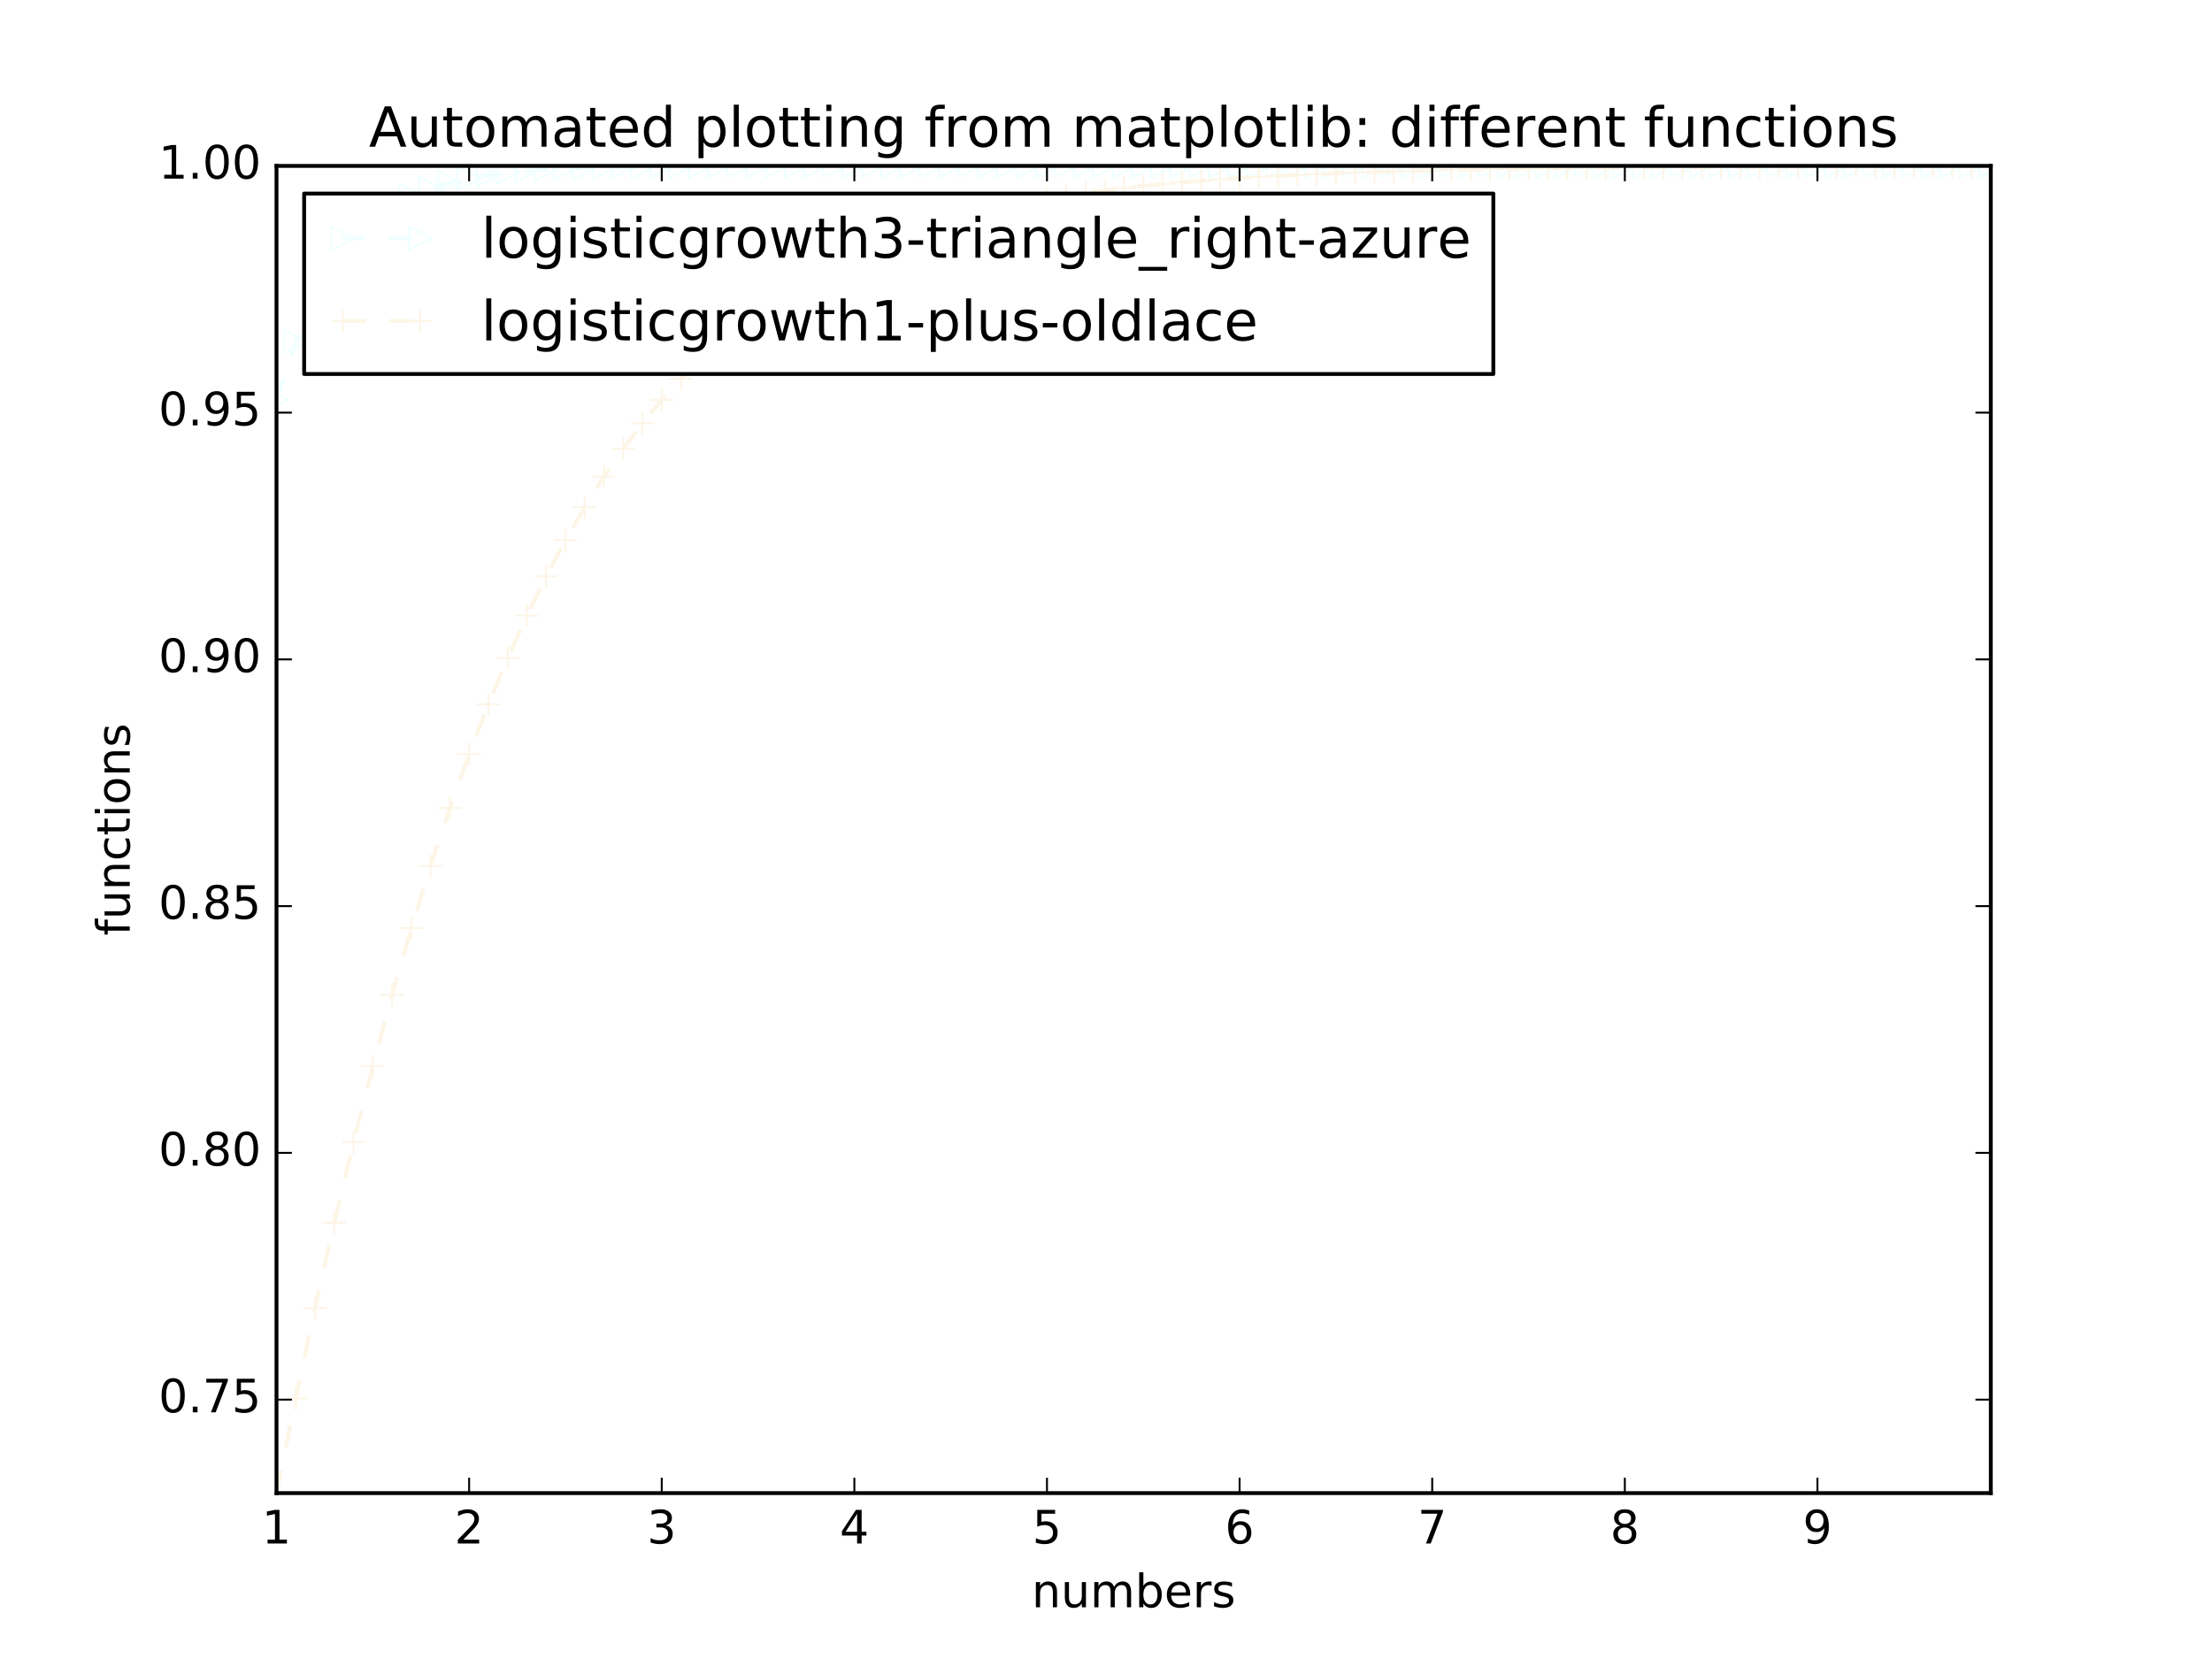 <?xml version="1.0" encoding="utf-8" standalone="no"?>
<!DOCTYPE svg PUBLIC "-//W3C//DTD SVG 1.1//EN"
  "http://www.w3.org/Graphics/SVG/1.1/DTD/svg11.dtd">
<!-- Created with matplotlib (http://matplotlib.org/) -->
<svg height="432pt" version="1.1" viewBox="0 0 576 432" width="576pt" xmlns="http://www.w3.org/2000/svg" xmlns:xlink="http://www.w3.org/1999/xlink">
 <defs>
  <style type="text/css">
*{stroke-linecap:butt;stroke-linejoin:round;stroke-miterlimit:100000;}
  </style>
 </defs>
 <g id="figure_1">
  <g id="patch_1">
   <path d="M 0 432 
L 576 432 
L 576 0 
L 0 0 
z
" style="fill:#ffffff;"/>
  </g>
  <g id="axes_1">
   <g id="patch_2">
    <path d="M 72 388.8 
L 518.4 388.8 
L 518.4 43.2 
L 72 43.2 
z
" style="fill:#ffffff;"/>
   </g>
   <g id="line2d_1">
    <path clip-path="url(#pba2a4d9654)" d="M 72 104.144 
L 77.016 88.91 
L 82.031 77.378 
L 87.047 68.696 
L 92.063 62.185 
L 97.079 57.319 
L 102.094 53.689 
L 107.11 50.987 
L 112.126 48.978 
L 117.142 47.485 
L 122.157 46.377 
L 127.173 45.555 
L 132.189 44.946 
L 137.204 44.494 
L 142.22 44.159 
L 147.236 43.91 
L 152.252 43.726 
L 157.267 43.59 
L 162.283 43.489 
L 167.299 43.414 
L 172.315 43.359 
L 177.33 43.317 
L 182.346 43.287 
L 187.362 43.264 
L 192.378 43.248 
L 197.393 43.235 
L 202.409 43.226 
L 207.425 43.219 
L 212.44 43.214 
L 217.456 43.211 
L 222.472 43.208 
L 227.488 43.206 
L 232.503 43.204 
L 237.519 43.203 
L 242.535 43.202 
L 247.551 43.202 
L 252.566 43.201 
L 257.582 43.201 
L 262.598 43.201 
L 267.613 43.201 
L 272.629 43.2 
L 277.645 43.2 
L 282.661 43.2 
L 287.676 43.2 
L 292.692 43.2 
L 297.708 43.2 
L 302.724 43.2 
L 307.739 43.2 
L 312.755 43.2 
L 317.771 43.2 
L 322.787 43.2 
L 327.802 43.2 
L 332.818 43.2 
L 337.834 43.2 
L 342.849 43.2 
L 347.865 43.2 
L 352.881 43.2 
L 357.897 43.2 
L 362.912 43.2 
L 367.928 43.2 
L 372.944 43.2 
L 377.96 43.2 
L 382.975 43.2 
L 387.991 43.2 
L 393.007 43.2 
L 398.022 43.2 
L 403.038 43.2 
L 408.054 43.2 
L 413.07 43.2 
L 418.085 43.2 
L 423.101 43.2 
L 428.117 43.2 
L 433.133 43.2 
L 438.148 43.2 
L 443.164 43.2 
L 448.18 43.2 
L 453.196 43.2 
L 458.211 43.2 
L 463.227 43.2 
L 468.243 43.2 
L 473.258 43.2 
L 478.274 43.2 
L 483.29 43.2 
L 488.306 43.2 
L 493.321 43.2 
L 498.337 43.2 
L 503.353 43.2 
L 508.369 43.2 
L 513.384 43.2 
L 518.4 43.2 
" style="fill:none;stroke:#f0ffff;stroke-dasharray:6,6;stroke-dashoffset:0.0;"/>
    <defs>
     <path d="M 3 0 
L -3 -3 
L -3 3 
z
" id="mb06c4ac24a" style="stroke:#f0ffff;stroke-linejoin:miter;stroke-width:0.5;"/>
    </defs>
    <g clip-path="url(#pba2a4d9654)">
     <use style="fill:none;stroke:#f0ffff;stroke-linejoin:miter;stroke-width:0.5;" x="72.0" xlink:href="#mb06c4ac24a" y="104.144"/>
     <use style="fill:none;stroke:#f0ffff;stroke-linejoin:miter;stroke-width:0.5;" x="77.016" xlink:href="#mb06c4ac24a" y="88.91"/>
     <use style="fill:none;stroke:#f0ffff;stroke-linejoin:miter;stroke-width:0.5;" x="82.031" xlink:href="#mb06c4ac24a" y="77.378"/>
     <use style="fill:none;stroke:#f0ffff;stroke-linejoin:miter;stroke-width:0.5;" x="87.047" xlink:href="#mb06c4ac24a" y="68.696"/>
     <use style="fill:none;stroke:#f0ffff;stroke-linejoin:miter;stroke-width:0.5;" x="92.063" xlink:href="#mb06c4ac24a" y="62.185"/>
     <use style="fill:none;stroke:#f0ffff;stroke-linejoin:miter;stroke-width:0.5;" x="97.079" xlink:href="#mb06c4ac24a" y="57.319"/>
     <use style="fill:none;stroke:#f0ffff;stroke-linejoin:miter;stroke-width:0.5;" x="102.094" xlink:href="#mb06c4ac24a" y="53.689"/>
     <use style="fill:none;stroke:#f0ffff;stroke-linejoin:miter;stroke-width:0.5;" x="107.11" xlink:href="#mb06c4ac24a" y="50.987"/>
     <use style="fill:none;stroke:#f0ffff;stroke-linejoin:miter;stroke-width:0.5;" x="112.126" xlink:href="#mb06c4ac24a" y="48.978"/>
     <use style="fill:none;stroke:#f0ffff;stroke-linejoin:miter;stroke-width:0.5;" x="117.142" xlink:href="#mb06c4ac24a" y="47.485"/>
     <use style="fill:none;stroke:#f0ffff;stroke-linejoin:miter;stroke-width:0.5;" x="122.157" xlink:href="#mb06c4ac24a" y="46.377"/>
     <use style="fill:none;stroke:#f0ffff;stroke-linejoin:miter;stroke-width:0.5;" x="127.173" xlink:href="#mb06c4ac24a" y="45.555"/>
     <use style="fill:none;stroke:#f0ffff;stroke-linejoin:miter;stroke-width:0.5;" x="132.189" xlink:href="#mb06c4ac24a" y="44.946"/>
     <use style="fill:none;stroke:#f0ffff;stroke-linejoin:miter;stroke-width:0.5;" x="137.204" xlink:href="#mb06c4ac24a" y="44.494"/>
     <use style="fill:none;stroke:#f0ffff;stroke-linejoin:miter;stroke-width:0.5;" x="142.22" xlink:href="#mb06c4ac24a" y="44.159"/>
     <use style="fill:none;stroke:#f0ffff;stroke-linejoin:miter;stroke-width:0.5;" x="147.236" xlink:href="#mb06c4ac24a" y="43.91"/>
     <use style="fill:none;stroke:#f0ffff;stroke-linejoin:miter;stroke-width:0.5;" x="152.252" xlink:href="#mb06c4ac24a" y="43.726"/>
     <use style="fill:none;stroke:#f0ffff;stroke-linejoin:miter;stroke-width:0.5;" x="157.267" xlink:href="#mb06c4ac24a" y="43.59"/>
     <use style="fill:none;stroke:#f0ffff;stroke-linejoin:miter;stroke-width:0.5;" x="162.283" xlink:href="#mb06c4ac24a" y="43.489"/>
     <use style="fill:none;stroke:#f0ffff;stroke-linejoin:miter;stroke-width:0.5;" x="167.299" xlink:href="#mb06c4ac24a" y="43.414"/>
     <use style="fill:none;stroke:#f0ffff;stroke-linejoin:miter;stroke-width:0.5;" x="172.315" xlink:href="#mb06c4ac24a" y="43.359"/>
     <use style="fill:none;stroke:#f0ffff;stroke-linejoin:miter;stroke-width:0.5;" x="177.33" xlink:href="#mb06c4ac24a" y="43.317"/>
     <use style="fill:none;stroke:#f0ffff;stroke-linejoin:miter;stroke-width:0.5;" x="182.346" xlink:href="#mb06c4ac24a" y="43.287"/>
     <use style="fill:none;stroke:#f0ffff;stroke-linejoin:miter;stroke-width:0.5;" x="187.362" xlink:href="#mb06c4ac24a" y="43.264"/>
     <use style="fill:none;stroke:#f0ffff;stroke-linejoin:miter;stroke-width:0.5;" x="192.378" xlink:href="#mb06c4ac24a" y="43.248"/>
     <use style="fill:none;stroke:#f0ffff;stroke-linejoin:miter;stroke-width:0.5;" x="197.393" xlink:href="#mb06c4ac24a" y="43.235"/>
     <use style="fill:none;stroke:#f0ffff;stroke-linejoin:miter;stroke-width:0.5;" x="202.409" xlink:href="#mb06c4ac24a" y="43.226"/>
     <use style="fill:none;stroke:#f0ffff;stroke-linejoin:miter;stroke-width:0.5;" x="207.425" xlink:href="#mb06c4ac24a" y="43.219"/>
     <use style="fill:none;stroke:#f0ffff;stroke-linejoin:miter;stroke-width:0.5;" x="212.44" xlink:href="#mb06c4ac24a" y="43.214"/>
     <use style="fill:none;stroke:#f0ffff;stroke-linejoin:miter;stroke-width:0.5;" x="217.456" xlink:href="#mb06c4ac24a" y="43.211"/>
     <use style="fill:none;stroke:#f0ffff;stroke-linejoin:miter;stroke-width:0.5;" x="222.472" xlink:href="#mb06c4ac24a" y="43.208"/>
     <use style="fill:none;stroke:#f0ffff;stroke-linejoin:miter;stroke-width:0.5;" x="227.488" xlink:href="#mb06c4ac24a" y="43.206"/>
     <use style="fill:none;stroke:#f0ffff;stroke-linejoin:miter;stroke-width:0.5;" x="232.503" xlink:href="#mb06c4ac24a" y="43.204"/>
     <use style="fill:none;stroke:#f0ffff;stroke-linejoin:miter;stroke-width:0.5;" x="237.519" xlink:href="#mb06c4ac24a" y="43.203"/>
     <use style="fill:none;stroke:#f0ffff;stroke-linejoin:miter;stroke-width:0.5;" x="242.535" xlink:href="#mb06c4ac24a" y="43.202"/>
     <use style="fill:none;stroke:#f0ffff;stroke-linejoin:miter;stroke-width:0.5;" x="247.551" xlink:href="#mb06c4ac24a" y="43.202"/>
     <use style="fill:none;stroke:#f0ffff;stroke-linejoin:miter;stroke-width:0.5;" x="252.566" xlink:href="#mb06c4ac24a" y="43.201"/>
     <use style="fill:none;stroke:#f0ffff;stroke-linejoin:miter;stroke-width:0.5;" x="257.582" xlink:href="#mb06c4ac24a" y="43.201"/>
     <use style="fill:none;stroke:#f0ffff;stroke-linejoin:miter;stroke-width:0.5;" x="262.598" xlink:href="#mb06c4ac24a" y="43.201"/>
     <use style="fill:none;stroke:#f0ffff;stroke-linejoin:miter;stroke-width:0.5;" x="267.613" xlink:href="#mb06c4ac24a" y="43.201"/>
     <use style="fill:none;stroke:#f0ffff;stroke-linejoin:miter;stroke-width:0.5;" x="272.629" xlink:href="#mb06c4ac24a" y="43.2"/>
     <use style="fill:none;stroke:#f0ffff;stroke-linejoin:miter;stroke-width:0.5;" x="277.645" xlink:href="#mb06c4ac24a" y="43.2"/>
     <use style="fill:none;stroke:#f0ffff;stroke-linejoin:miter;stroke-width:0.5;" x="282.661" xlink:href="#mb06c4ac24a" y="43.2"/>
     <use style="fill:none;stroke:#f0ffff;stroke-linejoin:miter;stroke-width:0.5;" x="287.676" xlink:href="#mb06c4ac24a" y="43.2"/>
     <use style="fill:none;stroke:#f0ffff;stroke-linejoin:miter;stroke-width:0.5;" x="292.692" xlink:href="#mb06c4ac24a" y="43.2"/>
     <use style="fill:none;stroke:#f0ffff;stroke-linejoin:miter;stroke-width:0.5;" x="297.708" xlink:href="#mb06c4ac24a" y="43.2"/>
     <use style="fill:none;stroke:#f0ffff;stroke-linejoin:miter;stroke-width:0.5;" x="302.724" xlink:href="#mb06c4ac24a" y="43.2"/>
     <use style="fill:none;stroke:#f0ffff;stroke-linejoin:miter;stroke-width:0.5;" x="307.739" xlink:href="#mb06c4ac24a" y="43.2"/>
     <use style="fill:none;stroke:#f0ffff;stroke-linejoin:miter;stroke-width:0.5;" x="312.755" xlink:href="#mb06c4ac24a" y="43.2"/>
     <use style="fill:none;stroke:#f0ffff;stroke-linejoin:miter;stroke-width:0.5;" x="317.771" xlink:href="#mb06c4ac24a" y="43.2"/>
     <use style="fill:none;stroke:#f0ffff;stroke-linejoin:miter;stroke-width:0.5;" x="322.787" xlink:href="#mb06c4ac24a" y="43.2"/>
     <use style="fill:none;stroke:#f0ffff;stroke-linejoin:miter;stroke-width:0.5;" x="327.802" xlink:href="#mb06c4ac24a" y="43.2"/>
     <use style="fill:none;stroke:#f0ffff;stroke-linejoin:miter;stroke-width:0.5;" x="332.818" xlink:href="#mb06c4ac24a" y="43.2"/>
     <use style="fill:none;stroke:#f0ffff;stroke-linejoin:miter;stroke-width:0.5;" x="337.834" xlink:href="#mb06c4ac24a" y="43.2"/>
     <use style="fill:none;stroke:#f0ffff;stroke-linejoin:miter;stroke-width:0.5;" x="342.849" xlink:href="#mb06c4ac24a" y="43.2"/>
     <use style="fill:none;stroke:#f0ffff;stroke-linejoin:miter;stroke-width:0.5;" x="347.865" xlink:href="#mb06c4ac24a" y="43.2"/>
     <use style="fill:none;stroke:#f0ffff;stroke-linejoin:miter;stroke-width:0.5;" x="352.881" xlink:href="#mb06c4ac24a" y="43.2"/>
     <use style="fill:none;stroke:#f0ffff;stroke-linejoin:miter;stroke-width:0.5;" x="357.897" xlink:href="#mb06c4ac24a" y="43.2"/>
     <use style="fill:none;stroke:#f0ffff;stroke-linejoin:miter;stroke-width:0.5;" x="362.912" xlink:href="#mb06c4ac24a" y="43.2"/>
     <use style="fill:none;stroke:#f0ffff;stroke-linejoin:miter;stroke-width:0.5;" x="367.928" xlink:href="#mb06c4ac24a" y="43.2"/>
     <use style="fill:none;stroke:#f0ffff;stroke-linejoin:miter;stroke-width:0.5;" x="372.944" xlink:href="#mb06c4ac24a" y="43.2"/>
     <use style="fill:none;stroke:#f0ffff;stroke-linejoin:miter;stroke-width:0.5;" x="377.96" xlink:href="#mb06c4ac24a" y="43.2"/>
     <use style="fill:none;stroke:#f0ffff;stroke-linejoin:miter;stroke-width:0.5;" x="382.975" xlink:href="#mb06c4ac24a" y="43.2"/>
     <use style="fill:none;stroke:#f0ffff;stroke-linejoin:miter;stroke-width:0.5;" x="387.991" xlink:href="#mb06c4ac24a" y="43.2"/>
     <use style="fill:none;stroke:#f0ffff;stroke-linejoin:miter;stroke-width:0.5;" x="393.007" xlink:href="#mb06c4ac24a" y="43.2"/>
     <use style="fill:none;stroke:#f0ffff;stroke-linejoin:miter;stroke-width:0.5;" x="398.022" xlink:href="#mb06c4ac24a" y="43.2"/>
     <use style="fill:none;stroke:#f0ffff;stroke-linejoin:miter;stroke-width:0.5;" x="403.038" xlink:href="#mb06c4ac24a" y="43.2"/>
     <use style="fill:none;stroke:#f0ffff;stroke-linejoin:miter;stroke-width:0.5;" x="408.054" xlink:href="#mb06c4ac24a" y="43.2"/>
     <use style="fill:none;stroke:#f0ffff;stroke-linejoin:miter;stroke-width:0.5;" x="413.07" xlink:href="#mb06c4ac24a" y="43.2"/>
     <use style="fill:none;stroke:#f0ffff;stroke-linejoin:miter;stroke-width:0.5;" x="418.085" xlink:href="#mb06c4ac24a" y="43.2"/>
     <use style="fill:none;stroke:#f0ffff;stroke-linejoin:miter;stroke-width:0.5;" x="423.101" xlink:href="#mb06c4ac24a" y="43.2"/>
     <use style="fill:none;stroke:#f0ffff;stroke-linejoin:miter;stroke-width:0.5;" x="428.117" xlink:href="#mb06c4ac24a" y="43.2"/>
     <use style="fill:none;stroke:#f0ffff;stroke-linejoin:miter;stroke-width:0.5;" x="433.133" xlink:href="#mb06c4ac24a" y="43.2"/>
     <use style="fill:none;stroke:#f0ffff;stroke-linejoin:miter;stroke-width:0.5;" x="438.148" xlink:href="#mb06c4ac24a" y="43.2"/>
     <use style="fill:none;stroke:#f0ffff;stroke-linejoin:miter;stroke-width:0.5;" x="443.164" xlink:href="#mb06c4ac24a" y="43.2"/>
     <use style="fill:none;stroke:#f0ffff;stroke-linejoin:miter;stroke-width:0.5;" x="448.18" xlink:href="#mb06c4ac24a" y="43.2"/>
     <use style="fill:none;stroke:#f0ffff;stroke-linejoin:miter;stroke-width:0.5;" x="453.196" xlink:href="#mb06c4ac24a" y="43.2"/>
     <use style="fill:none;stroke:#f0ffff;stroke-linejoin:miter;stroke-width:0.5;" x="458.211" xlink:href="#mb06c4ac24a" y="43.2"/>
     <use style="fill:none;stroke:#f0ffff;stroke-linejoin:miter;stroke-width:0.5;" x="463.227" xlink:href="#mb06c4ac24a" y="43.2"/>
     <use style="fill:none;stroke:#f0ffff;stroke-linejoin:miter;stroke-width:0.5;" x="468.243" xlink:href="#mb06c4ac24a" y="43.2"/>
     <use style="fill:none;stroke:#f0ffff;stroke-linejoin:miter;stroke-width:0.5;" x="473.258" xlink:href="#mb06c4ac24a" y="43.2"/>
     <use style="fill:none;stroke:#f0ffff;stroke-linejoin:miter;stroke-width:0.5;" x="478.274" xlink:href="#mb06c4ac24a" y="43.2"/>
     <use style="fill:none;stroke:#f0ffff;stroke-linejoin:miter;stroke-width:0.5;" x="483.29" xlink:href="#mb06c4ac24a" y="43.2"/>
     <use style="fill:none;stroke:#f0ffff;stroke-linejoin:miter;stroke-width:0.5;" x="488.306" xlink:href="#mb06c4ac24a" y="43.2"/>
     <use style="fill:none;stroke:#f0ffff;stroke-linejoin:miter;stroke-width:0.5;" x="493.321" xlink:href="#mb06c4ac24a" y="43.2"/>
     <use style="fill:none;stroke:#f0ffff;stroke-linejoin:miter;stroke-width:0.5;" x="498.337" xlink:href="#mb06c4ac24a" y="43.2"/>
     <use style="fill:none;stroke:#f0ffff;stroke-linejoin:miter;stroke-width:0.5;" x="503.353" xlink:href="#mb06c4ac24a" y="43.2"/>
     <use style="fill:none;stroke:#f0ffff;stroke-linejoin:miter;stroke-width:0.5;" x="508.369" xlink:href="#mb06c4ac24a" y="43.2"/>
     <use style="fill:none;stroke:#f0ffff;stroke-linejoin:miter;stroke-width:0.5;" x="513.384" xlink:href="#mb06c4ac24a" y="43.2"/>
     <use style="fill:none;stroke:#f0ffff;stroke-linejoin:miter;stroke-width:0.5;" x="518.4" xlink:href="#mb06c4ac24a" y="43.2"/>
    </g>
   </g>
   <g id="line2d_2">
    <path clip-path="url(#pba2a4d9654)" d="M 72 388.8 
L 77.016 364.125 
L 82.031 340.654 
L 87.047 318.41 
L 92.063 297.401 
L 97.079 277.624 
L 102.094 259.063 
L 107.11 241.694 
L 112.126 225.484 
L 117.142 210.394 
L 122.157 196.38 
L 127.173 183.394 
L 132.189 171.383 
L 137.204 160.296 
L 142.22 150.08 
L 147.236 140.681 
L 152.252 132.046 
L 157.267 124.123 
L 162.283 116.864 
L 167.299 110.219 
L 172.315 104.144 
L 177.33 98.594 
L 182.346 93.529 
L 187.362 88.91 
L 192.378 84.701 
L 197.393 80.867 
L 202.409 77.378 
L 207.425 74.204 
L 212.44 71.318 
L 217.456 68.696 
L 222.472 66.313 
L 227.488 64.149 
L 232.503 62.185 
L 237.519 60.403 
L 242.535 58.786 
L 247.551 57.319 
L 252.566 55.988 
L 257.582 54.782 
L 262.598 53.689 
L 267.613 52.698 
L 272.629 51.801 
L 277.645 50.987 
L 282.661 50.25 
L 287.676 49.583 
L 292.692 48.978 
L 297.708 48.43 
L 302.724 47.934 
L 307.739 47.485 
L 312.755 47.079 
L 317.771 46.711 
L 322.787 46.377 
L 327.802 46.076 
L 332.818 45.803 
L 337.834 45.555 
L 342.849 45.332 
L 347.865 45.129 
L 352.881 44.946 
L 357.897 44.78 
L 362.912 44.63 
L 367.928 44.494 
L 372.944 44.371 
L 377.96 44.259 
L 382.975 44.159 
L 387.991 44.068 
L 393.007 43.985 
L 398.022 43.91 
L 403.038 43.843 
L 408.054 43.782 
L 413.07 43.726 
L 418.085 43.676 
L 423.101 43.631 
L 428.117 43.59 
L 433.133 43.553 
L 438.148 43.519 
L 443.164 43.489 
L 448.18 43.461 
L 453.196 43.437 
L 458.211 43.414 
L 463.227 43.394 
L 468.243 43.375 
L 473.258 43.359 
L 478.274 43.343 
L 483.29 43.33 
L 488.306 43.317 
L 493.321 43.306 
L 498.337 43.296 
L 503.353 43.287 
L 508.369 43.279 
L 513.384 43.271 
L 518.4 43.264 
" style="fill:none;stroke:#fdf5e6;stroke-dasharray:6,6;stroke-dashoffset:0.0;"/>
    <defs>
     <path d="M -3 0 
L 3 0 
M 0 3 
L 0 -3 
" id="m44e36304a2" style="stroke:#fdf5e6;stroke-width:0.5;"/>
    </defs>
    <g clip-path="url(#pba2a4d9654)">
     <use style="fill:none;stroke:#fdf5e6;stroke-width:0.5;" x="72.0" xlink:href="#m44e36304a2" y="388.8"/>
     <use style="fill:none;stroke:#fdf5e6;stroke-width:0.5;" x="77.016" xlink:href="#m44e36304a2" y="364.125"/>
     <use style="fill:none;stroke:#fdf5e6;stroke-width:0.5;" x="82.031" xlink:href="#m44e36304a2" y="340.654"/>
     <use style="fill:none;stroke:#fdf5e6;stroke-width:0.5;" x="87.047" xlink:href="#m44e36304a2" y="318.41"/>
     <use style="fill:none;stroke:#fdf5e6;stroke-width:0.5;" x="92.063" xlink:href="#m44e36304a2" y="297.401"/>
     <use style="fill:none;stroke:#fdf5e6;stroke-width:0.5;" x="97.079" xlink:href="#m44e36304a2" y="277.624"/>
     <use style="fill:none;stroke:#fdf5e6;stroke-width:0.5;" x="102.094" xlink:href="#m44e36304a2" y="259.063"/>
     <use style="fill:none;stroke:#fdf5e6;stroke-width:0.5;" x="107.11" xlink:href="#m44e36304a2" y="241.694"/>
     <use style="fill:none;stroke:#fdf5e6;stroke-width:0.5;" x="112.126" xlink:href="#m44e36304a2" y="225.484"/>
     <use style="fill:none;stroke:#fdf5e6;stroke-width:0.5;" x="117.142" xlink:href="#m44e36304a2" y="210.394"/>
     <use style="fill:none;stroke:#fdf5e6;stroke-width:0.5;" x="122.157" xlink:href="#m44e36304a2" y="196.38"/>
     <use style="fill:none;stroke:#fdf5e6;stroke-width:0.5;" x="127.173" xlink:href="#m44e36304a2" y="183.394"/>
     <use style="fill:none;stroke:#fdf5e6;stroke-width:0.5;" x="132.189" xlink:href="#m44e36304a2" y="171.383"/>
     <use style="fill:none;stroke:#fdf5e6;stroke-width:0.5;" x="137.204" xlink:href="#m44e36304a2" y="160.296"/>
     <use style="fill:none;stroke:#fdf5e6;stroke-width:0.5;" x="142.22" xlink:href="#m44e36304a2" y="150.08"/>
     <use style="fill:none;stroke:#fdf5e6;stroke-width:0.5;" x="147.236" xlink:href="#m44e36304a2" y="140.681"/>
     <use style="fill:none;stroke:#fdf5e6;stroke-width:0.5;" x="152.252" xlink:href="#m44e36304a2" y="132.046"/>
     <use style="fill:none;stroke:#fdf5e6;stroke-width:0.5;" x="157.267" xlink:href="#m44e36304a2" y="124.123"/>
     <use style="fill:none;stroke:#fdf5e6;stroke-width:0.5;" x="162.283" xlink:href="#m44e36304a2" y="116.864"/>
     <use style="fill:none;stroke:#fdf5e6;stroke-width:0.5;" x="167.299" xlink:href="#m44e36304a2" y="110.219"/>
     <use style="fill:none;stroke:#fdf5e6;stroke-width:0.5;" x="172.315" xlink:href="#m44e36304a2" y="104.144"/>
     <use style="fill:none;stroke:#fdf5e6;stroke-width:0.5;" x="177.33" xlink:href="#m44e36304a2" y="98.594"/>
     <use style="fill:none;stroke:#fdf5e6;stroke-width:0.5;" x="182.346" xlink:href="#m44e36304a2" y="93.529"/>
     <use style="fill:none;stroke:#fdf5e6;stroke-width:0.5;" x="187.362" xlink:href="#m44e36304a2" y="88.91"/>
     <use style="fill:none;stroke:#fdf5e6;stroke-width:0.5;" x="192.378" xlink:href="#m44e36304a2" y="84.701"/>
     <use style="fill:none;stroke:#fdf5e6;stroke-width:0.5;" x="197.393" xlink:href="#m44e36304a2" y="80.867"/>
     <use style="fill:none;stroke:#fdf5e6;stroke-width:0.5;" x="202.409" xlink:href="#m44e36304a2" y="77.378"/>
     <use style="fill:none;stroke:#fdf5e6;stroke-width:0.5;" x="207.425" xlink:href="#m44e36304a2" y="74.204"/>
     <use style="fill:none;stroke:#fdf5e6;stroke-width:0.5;" x="212.44" xlink:href="#m44e36304a2" y="71.318"/>
     <use style="fill:none;stroke:#fdf5e6;stroke-width:0.5;" x="217.456" xlink:href="#m44e36304a2" y="68.696"/>
     <use style="fill:none;stroke:#fdf5e6;stroke-width:0.5;" x="222.472" xlink:href="#m44e36304a2" y="66.313"/>
     <use style="fill:none;stroke:#fdf5e6;stroke-width:0.5;" x="227.488" xlink:href="#m44e36304a2" y="64.149"/>
     <use style="fill:none;stroke:#fdf5e6;stroke-width:0.5;" x="232.503" xlink:href="#m44e36304a2" y="62.185"/>
     <use style="fill:none;stroke:#fdf5e6;stroke-width:0.5;" x="237.519" xlink:href="#m44e36304a2" y="60.403"/>
     <use style="fill:none;stroke:#fdf5e6;stroke-width:0.5;" x="242.535" xlink:href="#m44e36304a2" y="58.786"/>
     <use style="fill:none;stroke:#fdf5e6;stroke-width:0.5;" x="247.551" xlink:href="#m44e36304a2" y="57.319"/>
     <use style="fill:none;stroke:#fdf5e6;stroke-width:0.5;" x="252.566" xlink:href="#m44e36304a2" y="55.988"/>
     <use style="fill:none;stroke:#fdf5e6;stroke-width:0.5;" x="257.582" xlink:href="#m44e36304a2" y="54.782"/>
     <use style="fill:none;stroke:#fdf5e6;stroke-width:0.5;" x="262.598" xlink:href="#m44e36304a2" y="53.689"/>
     <use style="fill:none;stroke:#fdf5e6;stroke-width:0.5;" x="267.613" xlink:href="#m44e36304a2" y="52.698"/>
     <use style="fill:none;stroke:#fdf5e6;stroke-width:0.5;" x="272.629" xlink:href="#m44e36304a2" y="51.801"/>
     <use style="fill:none;stroke:#fdf5e6;stroke-width:0.5;" x="277.645" xlink:href="#m44e36304a2" y="50.987"/>
     <use style="fill:none;stroke:#fdf5e6;stroke-width:0.5;" x="282.661" xlink:href="#m44e36304a2" y="50.25"/>
     <use style="fill:none;stroke:#fdf5e6;stroke-width:0.5;" x="287.676" xlink:href="#m44e36304a2" y="49.583"/>
     <use style="fill:none;stroke:#fdf5e6;stroke-width:0.5;" x="292.692" xlink:href="#m44e36304a2" y="48.978"/>
     <use style="fill:none;stroke:#fdf5e6;stroke-width:0.5;" x="297.708" xlink:href="#m44e36304a2" y="48.43"/>
     <use style="fill:none;stroke:#fdf5e6;stroke-width:0.5;" x="302.724" xlink:href="#m44e36304a2" y="47.934"/>
     <use style="fill:none;stroke:#fdf5e6;stroke-width:0.5;" x="307.739" xlink:href="#m44e36304a2" y="47.485"/>
     <use style="fill:none;stroke:#fdf5e6;stroke-width:0.5;" x="312.755" xlink:href="#m44e36304a2" y="47.079"/>
     <use style="fill:none;stroke:#fdf5e6;stroke-width:0.5;" x="317.771" xlink:href="#m44e36304a2" y="46.711"/>
     <use style="fill:none;stroke:#fdf5e6;stroke-width:0.5;" x="322.787" xlink:href="#m44e36304a2" y="46.377"/>
     <use style="fill:none;stroke:#fdf5e6;stroke-width:0.5;" x="327.802" xlink:href="#m44e36304a2" y="46.076"/>
     <use style="fill:none;stroke:#fdf5e6;stroke-width:0.5;" x="332.818" xlink:href="#m44e36304a2" y="45.803"/>
     <use style="fill:none;stroke:#fdf5e6;stroke-width:0.5;" x="337.834" xlink:href="#m44e36304a2" y="45.555"/>
     <use style="fill:none;stroke:#fdf5e6;stroke-width:0.5;" x="342.849" xlink:href="#m44e36304a2" y="45.332"/>
     <use style="fill:none;stroke:#fdf5e6;stroke-width:0.5;" x="347.865" xlink:href="#m44e36304a2" y="45.129"/>
     <use style="fill:none;stroke:#fdf5e6;stroke-width:0.5;" x="352.881" xlink:href="#m44e36304a2" y="44.946"/>
     <use style="fill:none;stroke:#fdf5e6;stroke-width:0.5;" x="357.897" xlink:href="#m44e36304a2" y="44.78"/>
     <use style="fill:none;stroke:#fdf5e6;stroke-width:0.5;" x="362.912" xlink:href="#m44e36304a2" y="44.63"/>
     <use style="fill:none;stroke:#fdf5e6;stroke-width:0.5;" x="367.928" xlink:href="#m44e36304a2" y="44.494"/>
     <use style="fill:none;stroke:#fdf5e6;stroke-width:0.5;" x="372.944" xlink:href="#m44e36304a2" y="44.371"/>
     <use style="fill:none;stroke:#fdf5e6;stroke-width:0.5;" x="377.96" xlink:href="#m44e36304a2" y="44.259"/>
     <use style="fill:none;stroke:#fdf5e6;stroke-width:0.5;" x="382.975" xlink:href="#m44e36304a2" y="44.159"/>
     <use style="fill:none;stroke:#fdf5e6;stroke-width:0.5;" x="387.991" xlink:href="#m44e36304a2" y="44.068"/>
     <use style="fill:none;stroke:#fdf5e6;stroke-width:0.5;" x="393.007" xlink:href="#m44e36304a2" y="43.985"/>
     <use style="fill:none;stroke:#fdf5e6;stroke-width:0.5;" x="398.022" xlink:href="#m44e36304a2" y="43.91"/>
     <use style="fill:none;stroke:#fdf5e6;stroke-width:0.5;" x="403.038" xlink:href="#m44e36304a2" y="43.843"/>
     <use style="fill:none;stroke:#fdf5e6;stroke-width:0.5;" x="408.054" xlink:href="#m44e36304a2" y="43.782"/>
     <use style="fill:none;stroke:#fdf5e6;stroke-width:0.5;" x="413.07" xlink:href="#m44e36304a2" y="43.726"/>
     <use style="fill:none;stroke:#fdf5e6;stroke-width:0.5;" x="418.085" xlink:href="#m44e36304a2" y="43.676"/>
     <use style="fill:none;stroke:#fdf5e6;stroke-width:0.5;" x="423.101" xlink:href="#m44e36304a2" y="43.631"/>
     <use style="fill:none;stroke:#fdf5e6;stroke-width:0.5;" x="428.117" xlink:href="#m44e36304a2" y="43.59"/>
     <use style="fill:none;stroke:#fdf5e6;stroke-width:0.5;" x="433.133" xlink:href="#m44e36304a2" y="43.553"/>
     <use style="fill:none;stroke:#fdf5e6;stroke-width:0.5;" x="438.148" xlink:href="#m44e36304a2" y="43.519"/>
     <use style="fill:none;stroke:#fdf5e6;stroke-width:0.5;" x="443.164" xlink:href="#m44e36304a2" y="43.489"/>
     <use style="fill:none;stroke:#fdf5e6;stroke-width:0.5;" x="448.18" xlink:href="#m44e36304a2" y="43.461"/>
     <use style="fill:none;stroke:#fdf5e6;stroke-width:0.5;" x="453.196" xlink:href="#m44e36304a2" y="43.437"/>
     <use style="fill:none;stroke:#fdf5e6;stroke-width:0.5;" x="458.211" xlink:href="#m44e36304a2" y="43.414"/>
     <use style="fill:none;stroke:#fdf5e6;stroke-width:0.5;" x="463.227" xlink:href="#m44e36304a2" y="43.394"/>
     <use style="fill:none;stroke:#fdf5e6;stroke-width:0.5;" x="468.243" xlink:href="#m44e36304a2" y="43.375"/>
     <use style="fill:none;stroke:#fdf5e6;stroke-width:0.5;" x="473.258" xlink:href="#m44e36304a2" y="43.359"/>
     <use style="fill:none;stroke:#fdf5e6;stroke-width:0.5;" x="478.274" xlink:href="#m44e36304a2" y="43.343"/>
     <use style="fill:none;stroke:#fdf5e6;stroke-width:0.5;" x="483.29" xlink:href="#m44e36304a2" y="43.33"/>
     <use style="fill:none;stroke:#fdf5e6;stroke-width:0.5;" x="488.306" xlink:href="#m44e36304a2" y="43.317"/>
     <use style="fill:none;stroke:#fdf5e6;stroke-width:0.5;" x="493.321" xlink:href="#m44e36304a2" y="43.306"/>
     <use style="fill:none;stroke:#fdf5e6;stroke-width:0.5;" x="498.337" xlink:href="#m44e36304a2" y="43.296"/>
     <use style="fill:none;stroke:#fdf5e6;stroke-width:0.5;" x="503.353" xlink:href="#m44e36304a2" y="43.287"/>
     <use style="fill:none;stroke:#fdf5e6;stroke-width:0.5;" x="508.369" xlink:href="#m44e36304a2" y="43.279"/>
     <use style="fill:none;stroke:#fdf5e6;stroke-width:0.5;" x="513.384" xlink:href="#m44e36304a2" y="43.271"/>
     <use style="fill:none;stroke:#fdf5e6;stroke-width:0.5;" x="518.4" xlink:href="#m44e36304a2" y="43.264"/>
    </g>
   </g>
   <g id="patch_3">
    <path d="M 72 43.2 
L 518.4 43.2 
" style="fill:none;stroke:#000000;stroke-linecap:square;stroke-linejoin:miter;"/>
   </g>
   <g id="patch_4">
    <path d="M 518.4 388.8 
L 518.4 43.2 
" style="fill:none;stroke:#000000;stroke-linecap:square;stroke-linejoin:miter;"/>
   </g>
   <g id="patch_5">
    <path d="M 72 388.8 
L 518.4 388.8 
" style="fill:none;stroke:#000000;stroke-linecap:square;stroke-linejoin:miter;"/>
   </g>
   <g id="patch_6">
    <path d="M 72 388.8 
L 72 43.2 
" style="fill:none;stroke:#000000;stroke-linecap:square;stroke-linejoin:miter;"/>
   </g>
   <g id="matplotlib.axis_1">
    <g id="xtick_1">
     <g id="line2d_3">
      <defs>
       <path d="M 0 0 
L 0 -4 
" id="m1afc5ab664" style="stroke:#000000;stroke-width:0.5;"/>
      </defs>
      <g>
       <use style="stroke:#000000;stroke-width:0.5;" x="72.0" xlink:href="#m1afc5ab664" y="388.8"/>
      </g>
     </g>
     <g id="line2d_4">
      <defs>
       <path d="M 0 0 
L 0 4 
" id="mfc99a3118e" style="stroke:#000000;stroke-width:0.5;"/>
      </defs>
      <g>
       <use style="stroke:#000000;stroke-width:0.5;" x="72.0" xlink:href="#mfc99a3118e" y="43.2"/>
      </g>
     </g>
     <g id="text_1">
      <!-- 1 -->
      <defs>
       <path d="M 12.406 8.297 
L 28.516 8.297 
L 28.516 63.922 
L 10.984 60.406 
L 10.984 69.391 
L 28.422 72.906 
L 38.281 72.906 
L 38.281 8.297 
L 54.391 8.297 
L 54.391 0 
L 12.406 0 
z
" id="BitstreamVeraSans-Roman-31"/>
      </defs>
      <g transform="translate(68.183 401.918)scale(0.12 -0.12)">
       <use xlink:href="#BitstreamVeraSans-Roman-31"/>
      </g>
     </g>
    </g>
    <g id="xtick_2">
     <g id="line2d_5">
      <g>
       <use style="stroke:#000000;stroke-width:0.5;" x="122.157" xlink:href="#m1afc5ab664" y="388.8"/>
      </g>
     </g>
     <g id="line2d_6">
      <g>
       <use style="stroke:#000000;stroke-width:0.5;" x="122.157" xlink:href="#mfc99a3118e" y="43.2"/>
      </g>
     </g>
     <g id="text_2">
      <!-- 2 -->
      <defs>
       <path d="M 19.188 8.297 
L 53.609 8.297 
L 53.609 0 
L 7.328 0 
L 7.328 8.297 
Q 12.938 14.109 22.625 23.891 
Q 32.328 33.688 34.812 36.531 
Q 39.547 41.844 41.422 45.531 
Q 43.312 49.219 43.312 52.781 
Q 43.312 58.594 39.234 62.25 
Q 35.156 65.922 28.609 65.922 
Q 23.969 65.922 18.812 64.312 
Q 13.672 62.703 7.812 59.422 
L 7.812 69.391 
Q 13.766 71.781 18.938 73 
Q 24.125 74.219 28.422 74.219 
Q 39.75 74.219 46.484 68.547 
Q 53.219 62.891 53.219 53.422 
Q 53.219 48.922 51.531 44.891 
Q 49.859 40.875 45.406 35.406 
Q 44.188 33.984 37.641 27.219 
Q 31.109 20.453 19.188 8.297 
" id="BitstreamVeraSans-Roman-32"/>
      </defs>
      <g transform="translate(118.34 401.918)scale(0.12 -0.12)">
       <use xlink:href="#BitstreamVeraSans-Roman-32"/>
      </g>
     </g>
    </g>
    <g id="xtick_3">
     <g id="line2d_7">
      <g>
       <use style="stroke:#000000;stroke-width:0.5;" x="172.315" xlink:href="#m1afc5ab664" y="388.8"/>
      </g>
     </g>
     <g id="line2d_8">
      <g>
       <use style="stroke:#000000;stroke-width:0.5;" x="172.315" xlink:href="#mfc99a3118e" y="43.2"/>
      </g>
     </g>
     <g id="text_3">
      <!-- 3 -->
      <defs>
       <path d="M 40.578 39.312 
Q 47.656 37.797 51.625 33 
Q 55.609 28.219 55.609 21.188 
Q 55.609 10.406 48.188 4.484 
Q 40.766 -1.422 27.094 -1.422 
Q 22.516 -1.422 17.656 -0.516 
Q 12.797 0.391 7.625 2.203 
L 7.625 11.719 
Q 11.719 9.328 16.594 8.109 
Q 21.484 6.891 26.812 6.891 
Q 36.078 6.891 40.938 10.547 
Q 45.797 14.203 45.797 21.188 
Q 45.797 27.641 41.281 31.266 
Q 36.766 34.906 28.719 34.906 
L 20.219 34.906 
L 20.219 43.016 
L 29.109 43.016 
Q 36.375 43.016 40.234 45.922 
Q 44.094 48.828 44.094 54.297 
Q 44.094 59.906 40.109 62.906 
Q 36.141 65.922 28.719 65.922 
Q 24.656 65.922 20.016 65.031 
Q 15.375 64.156 9.812 62.312 
L 9.812 71.094 
Q 15.438 72.656 20.344 73.438 
Q 25.25 74.219 29.594 74.219 
Q 40.828 74.219 47.359 69.109 
Q 53.906 64.016 53.906 55.328 
Q 53.906 49.266 50.438 45.094 
Q 46.969 40.922 40.578 39.312 
" id="BitstreamVeraSans-Roman-33"/>
      </defs>
      <g transform="translate(168.497 401.918)scale(0.12 -0.12)">
       <use xlink:href="#BitstreamVeraSans-Roman-33"/>
      </g>
     </g>
    </g>
    <g id="xtick_4">
     <g id="line2d_9">
      <g>
       <use style="stroke:#000000;stroke-width:0.5;" x="222.472" xlink:href="#m1afc5ab664" y="388.8"/>
      </g>
     </g>
     <g id="line2d_10">
      <g>
       <use style="stroke:#000000;stroke-width:0.5;" x="222.472" xlink:href="#mfc99a3118e" y="43.2"/>
      </g>
     </g>
     <g id="text_4">
      <!-- 4 -->
      <defs>
       <path d="M 37.797 64.312 
L 12.891 25.391 
L 37.797 25.391 
z
M 35.203 72.906 
L 47.609 72.906 
L 47.609 25.391 
L 58.016 25.391 
L 58.016 17.188 
L 47.609 17.188 
L 47.609 0 
L 37.797 0 
L 37.797 17.188 
L 4.891 17.188 
L 4.891 26.703 
z
" id="BitstreamVeraSans-Roman-34"/>
      </defs>
      <g transform="translate(218.654 401.918)scale(0.12 -0.12)">
       <use xlink:href="#BitstreamVeraSans-Roman-34"/>
      </g>
     </g>
    </g>
    <g id="xtick_5">
     <g id="line2d_11">
      <g>
       <use style="stroke:#000000;stroke-width:0.5;" x="272.629" xlink:href="#m1afc5ab664" y="388.8"/>
      </g>
     </g>
     <g id="line2d_12">
      <g>
       <use style="stroke:#000000;stroke-width:0.5;" x="272.629" xlink:href="#mfc99a3118e" y="43.2"/>
      </g>
     </g>
     <g id="text_5">
      <!-- 5 -->
      <defs>
       <path d="M 10.797 72.906 
L 49.516 72.906 
L 49.516 64.594 
L 19.828 64.594 
L 19.828 46.734 
Q 21.969 47.469 24.109 47.828 
Q 26.266 48.188 28.422 48.188 
Q 40.625 48.188 47.75 41.5 
Q 54.891 34.812 54.891 23.391 
Q 54.891 11.625 47.562 5.094 
Q 40.234 -1.422 26.906 -1.422 
Q 22.312 -1.422 17.547 -0.641 
Q 12.797 0.141 7.719 1.703 
L 7.719 11.625 
Q 12.109 9.234 16.797 8.062 
Q 21.484 6.891 26.703 6.891 
Q 35.156 6.891 40.078 11.328 
Q 45.016 15.766 45.016 23.391 
Q 45.016 31 40.078 35.438 
Q 35.156 39.891 26.703 39.891 
Q 22.75 39.891 18.812 39.016 
Q 14.891 38.141 10.797 36.281 
z
" id="BitstreamVeraSans-Roman-35"/>
      </defs>
      <g transform="translate(268.812 401.918)scale(0.12 -0.12)">
       <use xlink:href="#BitstreamVeraSans-Roman-35"/>
      </g>
     </g>
    </g>
    <g id="xtick_6">
     <g id="line2d_13">
      <g>
       <use style="stroke:#000000;stroke-width:0.5;" x="322.787" xlink:href="#m1afc5ab664" y="388.8"/>
      </g>
     </g>
     <g id="line2d_14">
      <g>
       <use style="stroke:#000000;stroke-width:0.5;" x="322.787" xlink:href="#mfc99a3118e" y="43.2"/>
      </g>
     </g>
     <g id="text_6">
      <!-- 6 -->
      <defs>
       <path d="M 33.016 40.375 
Q 26.375 40.375 22.484 35.828 
Q 18.609 31.297 18.609 23.391 
Q 18.609 15.531 22.484 10.953 
Q 26.375 6.391 33.016 6.391 
Q 39.656 6.391 43.531 10.953 
Q 47.406 15.531 47.406 23.391 
Q 47.406 31.297 43.531 35.828 
Q 39.656 40.375 33.016 40.375 
M 52.594 71.297 
L 52.594 62.312 
Q 48.875 64.062 45.094 64.984 
Q 41.312 65.922 37.594 65.922 
Q 27.828 65.922 22.672 59.328 
Q 17.531 52.734 16.797 39.406 
Q 19.672 43.656 24.016 45.922 
Q 28.375 48.188 33.594 48.188 
Q 44.578 48.188 50.953 41.516 
Q 57.328 34.859 57.328 23.391 
Q 57.328 12.156 50.688 5.359 
Q 44.047 -1.422 33.016 -1.422 
Q 20.359 -1.422 13.672 8.266 
Q 6.984 17.969 6.984 36.375 
Q 6.984 53.656 15.188 63.938 
Q 23.391 74.219 37.203 74.219 
Q 40.922 74.219 44.703 73.484 
Q 48.484 72.75 52.594 71.297 
" id="BitstreamVeraSans-Roman-36"/>
      </defs>
      <g transform="translate(318.969 401.918)scale(0.12 -0.12)">
       <use xlink:href="#BitstreamVeraSans-Roman-36"/>
      </g>
     </g>
    </g>
    <g id="xtick_7">
     <g id="line2d_15">
      <g>
       <use style="stroke:#000000;stroke-width:0.5;" x="372.944" xlink:href="#m1afc5ab664" y="388.8"/>
      </g>
     </g>
     <g id="line2d_16">
      <g>
       <use style="stroke:#000000;stroke-width:0.5;" x="372.944" xlink:href="#mfc99a3118e" y="43.2"/>
      </g>
     </g>
     <g id="text_7">
      <!-- 7 -->
      <defs>
       <path d="M 8.203 72.906 
L 55.078 72.906 
L 55.078 68.703 
L 28.609 0 
L 18.312 0 
L 43.219 64.594 
L 8.203 64.594 
z
" id="BitstreamVeraSans-Roman-37"/>
      </defs>
      <g transform="translate(369.126 401.918)scale(0.12 -0.12)">
       <use xlink:href="#BitstreamVeraSans-Roman-37"/>
      </g>
     </g>
    </g>
    <g id="xtick_8">
     <g id="line2d_17">
      <g>
       <use style="stroke:#000000;stroke-width:0.5;" x="423.101" xlink:href="#m1afc5ab664" y="388.8"/>
      </g>
     </g>
     <g id="line2d_18">
      <g>
       <use style="stroke:#000000;stroke-width:0.5;" x="423.101" xlink:href="#mfc99a3118e" y="43.2"/>
      </g>
     </g>
     <g id="text_8">
      <!-- 8 -->
      <defs>
       <path d="M 31.781 34.625 
Q 24.75 34.625 20.719 30.859 
Q 16.703 27.094 16.703 20.516 
Q 16.703 13.922 20.719 10.156 
Q 24.75 6.391 31.781 6.391 
Q 38.812 6.391 42.859 10.172 
Q 46.922 13.969 46.922 20.516 
Q 46.922 27.094 42.891 30.859 
Q 38.875 34.625 31.781 34.625 
M 21.922 38.812 
Q 15.578 40.375 12.031 44.719 
Q 8.5 49.078 8.5 55.328 
Q 8.5 64.062 14.719 69.141 
Q 20.953 74.219 31.781 74.219 
Q 42.672 74.219 48.875 69.141 
Q 55.078 64.062 55.078 55.328 
Q 55.078 49.078 51.531 44.719 
Q 48 40.375 41.703 38.812 
Q 48.828 37.156 52.797 32.312 
Q 56.781 27.484 56.781 20.516 
Q 56.781 9.906 50.312 4.234 
Q 43.844 -1.422 31.781 -1.422 
Q 19.734 -1.422 13.25 4.234 
Q 6.781 9.906 6.781 20.516 
Q 6.781 27.484 10.781 32.312 
Q 14.797 37.156 21.922 38.812 
M 18.312 54.391 
Q 18.312 48.734 21.844 45.562 
Q 25.391 42.391 31.781 42.391 
Q 38.141 42.391 41.719 45.562 
Q 45.312 48.734 45.312 54.391 
Q 45.312 60.062 41.719 63.234 
Q 38.141 66.406 31.781 66.406 
Q 25.391 66.406 21.844 63.234 
Q 18.312 60.062 18.312 54.391 
" id="BitstreamVeraSans-Roman-38"/>
      </defs>
      <g transform="translate(419.284 401.918)scale(0.12 -0.12)">
       <use xlink:href="#BitstreamVeraSans-Roman-38"/>
      </g>
     </g>
    </g>
    <g id="xtick_9">
     <g id="line2d_19">
      <g>
       <use style="stroke:#000000;stroke-width:0.5;" x="473.258" xlink:href="#m1afc5ab664" y="388.8"/>
      </g>
     </g>
     <g id="line2d_20">
      <g>
       <use style="stroke:#000000;stroke-width:0.5;" x="473.258" xlink:href="#mfc99a3118e" y="43.2"/>
      </g>
     </g>
     <g id="text_9">
      <!-- 9 -->
      <defs>
       <path d="M 10.984 1.516 
L 10.984 10.5 
Q 14.703 8.734 18.5 7.812 
Q 22.312 6.891 25.984 6.891 
Q 35.75 6.891 40.891 13.453 
Q 46.047 20.016 46.781 33.406 
Q 43.953 29.203 39.594 26.953 
Q 35.25 24.703 29.984 24.703 
Q 19.047 24.703 12.672 31.312 
Q 6.297 37.938 6.297 49.422 
Q 6.297 60.641 12.938 67.422 
Q 19.578 74.219 30.609 74.219 
Q 43.266 74.219 49.922 64.516 
Q 56.594 54.828 56.594 36.375 
Q 56.594 19.141 48.406 8.859 
Q 40.234 -1.422 26.422 -1.422 
Q 22.703 -1.422 18.891 -0.688 
Q 15.094 0.047 10.984 1.516 
M 30.609 32.422 
Q 37.25 32.422 41.125 36.953 
Q 45.016 41.5 45.016 49.422 
Q 45.016 57.281 41.125 61.844 
Q 37.25 66.406 30.609 66.406 
Q 23.969 66.406 20.094 61.844 
Q 16.219 57.281 16.219 49.422 
Q 16.219 41.5 20.094 36.953 
Q 23.969 32.422 30.609 32.422 
" id="BitstreamVeraSans-Roman-39"/>
      </defs>
      <g transform="translate(469.441 401.918)scale(0.12 -0.12)">
       <use xlink:href="#BitstreamVeraSans-Roman-39"/>
      </g>
     </g>
    </g>
    <g id="text_10">
     <!-- numbers -->
     <defs>
      <path d="M 54.891 33.016 
L 54.891 0 
L 45.906 0 
L 45.906 32.719 
Q 45.906 40.484 42.875 44.328 
Q 39.844 48.188 33.797 48.188 
Q 26.516 48.188 22.312 43.547 
Q 18.109 38.922 18.109 30.906 
L 18.109 0 
L 9.078 0 
L 9.078 54.688 
L 18.109 54.688 
L 18.109 46.188 
Q 21.344 51.125 25.703 53.562 
Q 30.078 56 35.797 56 
Q 45.219 56 50.047 50.172 
Q 54.891 44.344 54.891 33.016 
" id="BitstreamVeraSans-Roman-6e"/>
      <path d="M 52 44.188 
Q 55.375 50.25 60.062 53.125 
Q 64.75 56 71.094 56 
Q 79.641 56 84.281 50.016 
Q 88.922 44.047 88.922 33.016 
L 88.922 0 
L 79.891 0 
L 79.891 32.719 
Q 79.891 40.578 77.094 44.375 
Q 74.312 48.188 68.609 48.188 
Q 61.625 48.188 57.562 43.547 
Q 53.516 38.922 53.516 30.906 
L 53.516 0 
L 44.484 0 
L 44.484 32.719 
Q 44.484 40.625 41.703 44.406 
Q 38.922 48.188 33.109 48.188 
Q 26.219 48.188 22.156 43.531 
Q 18.109 38.875 18.109 30.906 
L 18.109 0 
L 9.078 0 
L 9.078 54.688 
L 18.109 54.688 
L 18.109 46.188 
Q 21.188 51.219 25.484 53.609 
Q 29.781 56 35.688 56 
Q 41.656 56 45.828 52.969 
Q 50 49.953 52 44.188 
" id="BitstreamVeraSans-Roman-6d"/>
      <path d="M 56.203 29.594 
L 56.203 25.203 
L 14.891 25.203 
Q 15.484 15.922 20.484 11.062 
Q 25.484 6.203 34.422 6.203 
Q 39.594 6.203 44.453 7.469 
Q 49.312 8.734 54.109 11.281 
L 54.109 2.781 
Q 49.266 0.734 44.188 -0.344 
Q 39.109 -1.422 33.891 -1.422 
Q 20.797 -1.422 13.156 6.188 
Q 5.516 13.812 5.516 26.812 
Q 5.516 40.234 12.766 48.109 
Q 20.016 56 32.328 56 
Q 43.359 56 49.781 48.891 
Q 56.203 41.797 56.203 29.594 
M 47.219 32.234 
Q 47.125 39.594 43.094 43.984 
Q 39.062 48.391 32.422 48.391 
Q 24.906 48.391 20.391 44.141 
Q 15.875 39.891 15.188 32.172 
z
" id="BitstreamVeraSans-Roman-65"/>
      <path d="M 8.5 21.578 
L 8.5 54.688 
L 17.484 54.688 
L 17.484 21.922 
Q 17.484 14.156 20.5 10.266 
Q 23.531 6.391 29.594 6.391 
Q 36.859 6.391 41.078 11.031 
Q 45.312 15.672 45.312 23.688 
L 45.312 54.688 
L 54.297 54.688 
L 54.297 0 
L 45.312 0 
L 45.312 8.406 
Q 42.047 3.422 37.719 1 
Q 33.406 -1.422 27.688 -1.422 
Q 18.266 -1.422 13.375 4.438 
Q 8.5 10.297 8.5 21.578 
" id="BitstreamVeraSans-Roman-75"/>
      <path d="M 41.109 46.297 
Q 39.594 47.172 37.812 47.578 
Q 36.031 48 33.891 48 
Q 26.266 48 22.188 43.047 
Q 18.109 38.094 18.109 28.812 
L 18.109 0 
L 9.078 0 
L 9.078 54.688 
L 18.109 54.688 
L 18.109 46.188 
Q 20.953 51.172 25.484 53.578 
Q 30.031 56 36.531 56 
Q 37.453 56 38.578 55.875 
Q 39.703 55.766 41.062 55.516 
z
" id="BitstreamVeraSans-Roman-72"/>
      <path d="M 44.281 53.078 
L 44.281 44.578 
Q 40.484 46.531 36.375 47.5 
Q 32.281 48.484 27.875 48.484 
Q 21.188 48.484 17.844 46.438 
Q 14.5 44.391 14.5 40.281 
Q 14.5 37.156 16.891 35.375 
Q 19.281 33.594 26.516 31.984 
L 29.594 31.297 
Q 39.156 29.25 43.188 25.516 
Q 47.219 21.781 47.219 15.094 
Q 47.219 7.469 41.188 3.016 
Q 35.156 -1.422 24.609 -1.422 
Q 20.219 -1.422 15.453 -0.562 
Q 10.688 0.297 5.422 2 
L 5.422 11.281 
Q 10.406 8.688 15.234 7.391 
Q 20.062 6.109 24.812 6.109 
Q 31.156 6.109 34.562 8.281 
Q 37.984 10.453 37.984 14.406 
Q 37.984 18.062 35.516 20.016 
Q 33.062 21.969 24.703 23.781 
L 21.578 24.516 
Q 13.234 26.266 9.516 29.906 
Q 5.812 33.547 5.812 39.891 
Q 5.812 47.609 11.281 51.797 
Q 16.75 56 26.812 56 
Q 31.781 56 36.172 55.266 
Q 40.578 54.547 44.281 53.078 
" id="BitstreamVeraSans-Roman-73"/>
      <path d="M 48.688 27.297 
Q 48.688 37.203 44.609 42.844 
Q 40.531 48.484 33.406 48.484 
Q 26.266 48.484 22.188 42.844 
Q 18.109 37.203 18.109 27.297 
Q 18.109 17.391 22.188 11.75 
Q 26.266 6.109 33.406 6.109 
Q 40.531 6.109 44.609 11.75 
Q 48.688 17.391 48.688 27.297 
M 18.109 46.391 
Q 20.953 51.266 25.266 53.625 
Q 29.594 56 35.594 56 
Q 45.562 56 51.781 48.094 
Q 58.016 40.188 58.016 27.297 
Q 58.016 14.406 51.781 6.484 
Q 45.562 -1.422 35.594 -1.422 
Q 29.594 -1.422 25.266 0.953 
Q 20.953 3.328 18.109 8.203 
L 18.109 0 
L 9.078 0 
L 9.078 75.984 
L 18.109 75.984 
z
" id="BitstreamVeraSans-Roman-62"/>
     </defs>
     <g transform="translate(268.658 418.532)scale(0.12 -0.12)">
      <use xlink:href="#BitstreamVeraSans-Roman-6e"/>
      <use x="63.379" xlink:href="#BitstreamVeraSans-Roman-75"/>
      <use x="126.758" xlink:href="#BitstreamVeraSans-Roman-6d"/>
      <use x="224.17" xlink:href="#BitstreamVeraSans-Roman-62"/>
      <use x="287.646" xlink:href="#BitstreamVeraSans-Roman-65"/>
      <use x="349.17" xlink:href="#BitstreamVeraSans-Roman-72"/>
      <use x="390.283" xlink:href="#BitstreamVeraSans-Roman-73"/>
     </g>
    </g>
   </g>
   <g id="matplotlib.axis_2">
    <g id="ytick_1">
     <g id="line2d_21">
      <defs>
       <path d="M 0 0 
L 4 0 
" id="mff69902bb1" style="stroke:#000000;stroke-width:0.5;"/>
      </defs>
      <g>
       <use style="stroke:#000000;stroke-width:0.5;" x="72.0" xlink:href="#mff69902bb1" y="364.46"/>
      </g>
     </g>
     <g id="line2d_22">
      <defs>
       <path d="M 0 0 
L -4 0 
" id="mbd43a6a1b6" style="stroke:#000000;stroke-width:0.5;"/>
      </defs>
      <g>
       <use style="stroke:#000000;stroke-width:0.5;" x="518.4" xlink:href="#mbd43a6a1b6" y="364.46"/>
      </g>
     </g>
     <g id="text_11">
      <!-- 0.75 -->
      <defs>
       <path d="M 31.781 66.406 
Q 24.172 66.406 20.328 58.906 
Q 16.5 51.422 16.5 36.375 
Q 16.5 21.391 20.328 13.891 
Q 24.172 6.391 31.781 6.391 
Q 39.453 6.391 43.281 13.891 
Q 47.125 21.391 47.125 36.375 
Q 47.125 51.422 43.281 58.906 
Q 39.453 66.406 31.781 66.406 
M 31.781 74.219 
Q 44.047 74.219 50.516 64.516 
Q 56.984 54.828 56.984 36.375 
Q 56.984 17.969 50.516 8.266 
Q 44.047 -1.422 31.781 -1.422 
Q 19.531 -1.422 13.062 8.266 
Q 6.594 17.969 6.594 36.375 
Q 6.594 54.828 13.062 64.516 
Q 19.531 74.219 31.781 74.219 
" id="BitstreamVeraSans-Roman-30"/>
       <path d="M 10.688 12.406 
L 21 12.406 
L 21 0 
L 10.688 0 
z
" id="BitstreamVeraSans-Roman-2e"/>
      </defs>
      <g transform="translate(41.281 367.771)scale(0.12 -0.12)">
       <use xlink:href="#BitstreamVeraSans-Roman-30"/>
       <use x="63.623" xlink:href="#BitstreamVeraSans-Roman-2e"/>
       <use x="95.41" xlink:href="#BitstreamVeraSans-Roman-37"/>
       <use x="159.033" xlink:href="#BitstreamVeraSans-Roman-35"/>
      </g>
     </g>
    </g>
    <g id="ytick_2">
     <g id="line2d_23">
      <g>
       <use style="stroke:#000000;stroke-width:0.5;" x="72.0" xlink:href="#mff69902bb1" y="300.208"/>
      </g>
     </g>
     <g id="line2d_24">
      <g>
       <use style="stroke:#000000;stroke-width:0.5;" x="518.4" xlink:href="#mbd43a6a1b6" y="300.208"/>
      </g>
     </g>
     <g id="text_12">
      <!-- 0.80 -->
      <g transform="translate(41.281 303.519)scale(0.12 -0.12)">
       <use xlink:href="#BitstreamVeraSans-Roman-30"/>
       <use x="63.623" xlink:href="#BitstreamVeraSans-Roman-2e"/>
       <use x="95.41" xlink:href="#BitstreamVeraSans-Roman-38"/>
       <use x="159.033" xlink:href="#BitstreamVeraSans-Roman-30"/>
      </g>
     </g>
    </g>
    <g id="ytick_3">
     <g id="line2d_25">
      <g>
       <use style="stroke:#000000;stroke-width:0.5;" x="72.0" xlink:href="#mff69902bb1" y="235.956"/>
      </g>
     </g>
     <g id="line2d_26">
      <g>
       <use style="stroke:#000000;stroke-width:0.5;" x="518.4" xlink:href="#mbd43a6a1b6" y="235.956"/>
      </g>
     </g>
     <g id="text_13">
      <!-- 0.85 -->
      <g transform="translate(41.281 239.267)scale(0.12 -0.12)">
       <use xlink:href="#BitstreamVeraSans-Roman-30"/>
       <use x="63.623" xlink:href="#BitstreamVeraSans-Roman-2e"/>
       <use x="95.41" xlink:href="#BitstreamVeraSans-Roman-38"/>
       <use x="159.033" xlink:href="#BitstreamVeraSans-Roman-35"/>
      </g>
     </g>
    </g>
    <g id="ytick_4">
     <g id="line2d_27">
      <g>
       <use style="stroke:#000000;stroke-width:0.5;" x="72.0" xlink:href="#mff69902bb1" y="171.704"/>
      </g>
     </g>
     <g id="line2d_28">
      <g>
       <use style="stroke:#000000;stroke-width:0.5;" x="518.4" xlink:href="#mbd43a6a1b6" y="171.704"/>
      </g>
     </g>
     <g id="text_14">
      <!-- 0.90 -->
      <g transform="translate(41.281 175.015)scale(0.12 -0.12)">
       <use xlink:href="#BitstreamVeraSans-Roman-30"/>
       <use x="63.623" xlink:href="#BitstreamVeraSans-Roman-2e"/>
       <use x="95.41" xlink:href="#BitstreamVeraSans-Roman-39"/>
       <use x="159.033" xlink:href="#BitstreamVeraSans-Roman-30"/>
      </g>
     </g>
    </g>
    <g id="ytick_5">
     <g id="line2d_29">
      <g>
       <use style="stroke:#000000;stroke-width:0.5;" x="72.0" xlink:href="#mff69902bb1" y="107.452"/>
      </g>
     </g>
     <g id="line2d_30">
      <g>
       <use style="stroke:#000000;stroke-width:0.5;" x="518.4" xlink:href="#mbd43a6a1b6" y="107.452"/>
      </g>
     </g>
     <g id="text_15">
      <!-- 0.95 -->
      <g transform="translate(41.281 110.763)scale(0.12 -0.12)">
       <use xlink:href="#BitstreamVeraSans-Roman-30"/>
       <use x="63.623" xlink:href="#BitstreamVeraSans-Roman-2e"/>
       <use x="95.41" xlink:href="#BitstreamVeraSans-Roman-39"/>
       <use x="159.033" xlink:href="#BitstreamVeraSans-Roman-35"/>
      </g>
     </g>
    </g>
    <g id="ytick_6">
     <g id="text_16">
      <!-- 1.00 -->
      <g transform="translate(41.281 46.511)scale(0.12 -0.12)">
       <use xlink:href="#BitstreamVeraSans-Roman-31"/>
       <use x="63.623" xlink:href="#BitstreamVeraSans-Roman-2e"/>
       <use x="95.41" xlink:href="#BitstreamVeraSans-Roman-30"/>
       <use x="159.033" xlink:href="#BitstreamVeraSans-Roman-30"/>
      </g>
     </g>
    </g>
    <g id="text_17">
     <!-- functions -->
     <defs>
      <path d="M 18.312 70.219 
L 18.312 54.688 
L 36.812 54.688 
L 36.812 47.703 
L 18.312 47.703 
L 18.312 18.016 
Q 18.312 11.328 20.141 9.422 
Q 21.969 7.516 27.594 7.516 
L 36.812 7.516 
L 36.812 0 
L 27.594 0 
Q 17.188 0 13.234 3.875 
Q 9.281 7.766 9.281 18.016 
L 9.281 47.703 
L 2.688 47.703 
L 2.688 54.688 
L 9.281 54.688 
L 9.281 70.219 
z
" id="BitstreamVeraSans-Roman-74"/>
      <path d="M 37.109 75.984 
L 37.109 68.5 
L 28.516 68.5 
Q 23.688 68.5 21.797 66.547 
Q 19.922 64.594 19.922 59.516 
L 19.922 54.688 
L 34.719 54.688 
L 34.719 47.703 
L 19.922 47.703 
L 19.922 0 
L 10.891 0 
L 10.891 47.703 
L 2.297 47.703 
L 2.297 54.688 
L 10.891 54.688 
L 10.891 58.5 
Q 10.891 67.625 15.141 71.797 
Q 19.391 75.984 28.609 75.984 
z
" id="BitstreamVeraSans-Roman-66"/>
      <path d="M 9.422 54.688 
L 18.406 54.688 
L 18.406 0 
L 9.422 0 
z
M 9.422 75.984 
L 18.406 75.984 
L 18.406 64.594 
L 9.422 64.594 
z
" id="BitstreamVeraSans-Roman-69"/>
      <path d="M 30.609 48.391 
Q 23.391 48.391 19.188 42.75 
Q 14.984 37.109 14.984 27.297 
Q 14.984 17.484 19.156 11.844 
Q 23.344 6.203 30.609 6.203 
Q 37.797 6.203 41.984 11.859 
Q 46.188 17.531 46.188 27.297 
Q 46.188 37.016 41.984 42.703 
Q 37.797 48.391 30.609 48.391 
M 30.609 56 
Q 42.328 56 49.016 48.375 
Q 55.719 40.766 55.719 27.297 
Q 55.719 13.875 49.016 6.219 
Q 42.328 -1.422 30.609 -1.422 
Q 18.844 -1.422 12.172 6.219 
Q 5.516 13.875 5.516 27.297 
Q 5.516 40.766 12.172 48.375 
Q 18.844 56 30.609 56 
" id="BitstreamVeraSans-Roman-6f"/>
      <path d="M 48.781 52.594 
L 48.781 44.188 
Q 44.969 46.297 41.141 47.344 
Q 37.312 48.391 33.406 48.391 
Q 24.656 48.391 19.812 42.844 
Q 14.984 37.312 14.984 27.297 
Q 14.984 17.281 19.812 11.734 
Q 24.656 6.203 33.406 6.203 
Q 37.312 6.203 41.141 7.25 
Q 44.969 8.297 48.781 10.406 
L 48.781 2.094 
Q 45.016 0.344 40.984 -0.531 
Q 36.969 -1.422 32.422 -1.422 
Q 20.062 -1.422 12.781 6.344 
Q 5.516 14.109 5.516 27.297 
Q 5.516 40.672 12.859 48.328 
Q 20.219 56 33.016 56 
Q 37.156 56 41.109 55.141 
Q 45.062 54.297 48.781 52.594 
" id="BitstreamVeraSans-Roman-63"/>
     </defs>
     <g transform="translate(33.786 243.635)rotate(-90.0)scale(0.12 -0.12)">
      <use xlink:href="#BitstreamVeraSans-Roman-66"/>
      <use x="35.205" xlink:href="#BitstreamVeraSans-Roman-75"/>
      <use x="98.584" xlink:href="#BitstreamVeraSans-Roman-6e"/>
      <use x="161.963" xlink:href="#BitstreamVeraSans-Roman-63"/>
      <use x="216.943" xlink:href="#BitstreamVeraSans-Roman-74"/>
      <use x="256.152" xlink:href="#BitstreamVeraSans-Roman-69"/>
      <use x="283.936" xlink:href="#BitstreamVeraSans-Roman-6f"/>
      <use x="345.117" xlink:href="#BitstreamVeraSans-Roman-6e"/>
      <use x="408.496" xlink:href="#BitstreamVeraSans-Roman-73"/>
     </g>
    </g>
   </g>
   <g id="text_18">
    <!-- Automated plotting from matplotlib: different functions -->
    <defs>
     <path id="BitstreamVeraSans-Roman-20"/>
     <path d="M 9.422 75.984 
L 18.406 75.984 
L 18.406 0 
L 9.422 0 
z
" id="BitstreamVeraSans-Roman-6c"/>
     <path d="M 11.719 12.406 
L 22.016 12.406 
L 22.016 0 
L 11.719 0 
z
M 11.719 51.703 
L 22.016 51.703 
L 22.016 39.312 
L 11.719 39.312 
z
" id="BitstreamVeraSans-Roman-3a"/>
     <path d="M 34.188 63.188 
L 20.797 26.906 
L 47.609 26.906 
z
M 28.609 72.906 
L 39.797 72.906 
L 67.578 0 
L 57.328 0 
L 50.688 18.703 
L 17.828 18.703 
L 11.188 0 
L 0.781 0 
z
" id="BitstreamVeraSans-Roman-41"/>
     <path d="M 45.406 46.391 
L 45.406 75.984 
L 54.391 75.984 
L 54.391 0 
L 45.406 0 
L 45.406 8.203 
Q 42.578 3.328 38.25 0.953 
Q 33.938 -1.422 27.875 -1.422 
Q 17.969 -1.422 11.734 6.484 
Q 5.516 14.406 5.516 27.297 
Q 5.516 40.188 11.734 48.094 
Q 17.969 56 27.875 56 
Q 33.938 56 38.25 53.625 
Q 42.578 51.266 45.406 46.391 
M 14.797 27.297 
Q 14.797 17.391 18.875 11.75 
Q 22.953 6.109 30.078 6.109 
Q 37.203 6.109 41.297 11.75 
Q 45.406 17.391 45.406 27.297 
Q 45.406 37.203 41.297 42.844 
Q 37.203 48.484 30.078 48.484 
Q 22.953 48.484 18.875 42.844 
Q 14.797 37.203 14.797 27.297 
" id="BitstreamVeraSans-Roman-64"/>
     <path d="M 45.406 27.984 
Q 45.406 37.75 41.375 43.109 
Q 37.359 48.484 30.078 48.484 
Q 22.859 48.484 18.828 43.109 
Q 14.797 37.75 14.797 27.984 
Q 14.797 18.266 18.828 12.891 
Q 22.859 7.516 30.078 7.516 
Q 37.359 7.516 41.375 12.891 
Q 45.406 18.266 45.406 27.984 
M 54.391 6.781 
Q 54.391 -7.172 48.188 -13.984 
Q 42 -20.797 29.203 -20.797 
Q 24.469 -20.797 20.266 -20.094 
Q 16.062 -19.391 12.109 -17.922 
L 12.109 -9.188 
Q 16.062 -11.328 19.922 -12.344 
Q 23.781 -13.375 27.781 -13.375 
Q 36.625 -13.375 41.016 -8.766 
Q 45.406 -4.156 45.406 5.172 
L 45.406 9.625 
Q 42.625 4.781 38.281 2.391 
Q 33.938 0 27.875 0 
Q 17.828 0 11.672 7.656 
Q 5.516 15.328 5.516 27.984 
Q 5.516 40.672 11.672 48.328 
Q 17.828 56 27.875 56 
Q 33.938 56 38.281 53.609 
Q 42.625 51.219 45.406 46.391 
L 45.406 54.688 
L 54.391 54.688 
z
" id="BitstreamVeraSans-Roman-67"/>
     <path d="M 34.281 27.484 
Q 23.391 27.484 19.188 25 
Q 14.984 22.516 14.984 16.5 
Q 14.984 11.719 18.141 8.906 
Q 21.297 6.109 26.703 6.109 
Q 34.188 6.109 38.703 11.406 
Q 43.219 16.703 43.219 25.484 
L 43.219 27.484 
z
M 52.203 31.203 
L 52.203 0 
L 43.219 0 
L 43.219 8.297 
Q 40.141 3.328 35.547 0.953 
Q 30.953 -1.422 24.312 -1.422 
Q 15.922 -1.422 10.953 3.297 
Q 6 8.016 6 15.922 
Q 6 25.141 12.172 29.828 
Q 18.359 34.516 30.609 34.516 
L 43.219 34.516 
L 43.219 35.406 
Q 43.219 41.609 39.141 45 
Q 35.062 48.391 27.688 48.391 
Q 23 48.391 18.547 47.266 
Q 14.109 46.141 10.016 43.891 
L 10.016 52.203 
Q 14.938 54.109 19.578 55.047 
Q 24.219 56 28.609 56 
Q 40.484 56 46.344 49.844 
Q 52.203 43.703 52.203 31.203 
" id="BitstreamVeraSans-Roman-61"/>
     <path d="M 18.109 8.203 
L 18.109 -20.797 
L 9.078 -20.797 
L 9.078 54.688 
L 18.109 54.688 
L 18.109 46.391 
Q 20.953 51.266 25.266 53.625 
Q 29.594 56 35.594 56 
Q 45.562 56 51.781 48.094 
Q 58.016 40.188 58.016 27.297 
Q 58.016 14.406 51.781 6.484 
Q 45.562 -1.422 35.594 -1.422 
Q 29.594 -1.422 25.266 0.953 
Q 20.953 3.328 18.109 8.203 
M 48.688 27.297 
Q 48.688 37.203 44.609 42.844 
Q 40.531 48.484 33.406 48.484 
Q 26.266 48.484 22.188 42.844 
Q 18.109 37.203 18.109 27.297 
Q 18.109 17.391 22.188 11.75 
Q 26.266 6.109 33.406 6.109 
Q 40.531 6.109 44.609 11.75 
Q 48.688 17.391 48.688 27.297 
" id="BitstreamVeraSans-Roman-70"/>
    </defs>
    <g transform="translate(96.076 38.2)scale(0.144 -0.144)">
     <use xlink:href="#BitstreamVeraSans-Roman-41"/>
     <use x="68.408" xlink:href="#BitstreamVeraSans-Roman-75"/>
     <use x="131.787" xlink:href="#BitstreamVeraSans-Roman-74"/>
     <use x="170.996" xlink:href="#BitstreamVeraSans-Roman-6f"/>
     <use x="232.178" xlink:href="#BitstreamVeraSans-Roman-6d"/>
     <use x="329.59" xlink:href="#BitstreamVeraSans-Roman-61"/>
     <use x="390.869" xlink:href="#BitstreamVeraSans-Roman-74"/>
     <use x="430.078" xlink:href="#BitstreamVeraSans-Roman-65"/>
     <use x="491.602" xlink:href="#BitstreamVeraSans-Roman-64"/>
     <use x="555.078" xlink:href="#BitstreamVeraSans-Roman-20"/>
     <use x="586.865" xlink:href="#BitstreamVeraSans-Roman-70"/>
     <use x="650.342" xlink:href="#BitstreamVeraSans-Roman-6c"/>
     <use x="678.125" xlink:href="#BitstreamVeraSans-Roman-6f"/>
     <use x="739.307" xlink:href="#BitstreamVeraSans-Roman-74"/>
     <use x="778.516" xlink:href="#BitstreamVeraSans-Roman-74"/>
     <use x="817.725" xlink:href="#BitstreamVeraSans-Roman-69"/>
     <use x="845.508" xlink:href="#BitstreamVeraSans-Roman-6e"/>
     <use x="908.887" xlink:href="#BitstreamVeraSans-Roman-67"/>
     <use x="972.363" xlink:href="#BitstreamVeraSans-Roman-20"/>
     <use x="1004.15" xlink:href="#BitstreamVeraSans-Roman-66"/>
     <use x="1039.355" xlink:href="#BitstreamVeraSans-Roman-72"/>
     <use x="1080.438" xlink:href="#BitstreamVeraSans-Roman-6f"/>
     <use x="1141.619" xlink:href="#BitstreamVeraSans-Roman-6d"/>
     <use x="1239.031" xlink:href="#BitstreamVeraSans-Roman-20"/>
     <use x="1270.818" xlink:href="#BitstreamVeraSans-Roman-6d"/>
     <use x="1368.23" xlink:href="#BitstreamVeraSans-Roman-61"/>
     <use x="1429.51" xlink:href="#BitstreamVeraSans-Roman-74"/>
     <use x="1468.719" xlink:href="#BitstreamVeraSans-Roman-70"/>
     <use x="1532.195" xlink:href="#BitstreamVeraSans-Roman-6c"/>
     <use x="1559.979" xlink:href="#BitstreamVeraSans-Roman-6f"/>
     <use x="1621.16" xlink:href="#BitstreamVeraSans-Roman-74"/>
     <use x="1660.369" xlink:href="#BitstreamVeraSans-Roman-6c"/>
     <use x="1688.152" xlink:href="#BitstreamVeraSans-Roman-69"/>
     <use x="1715.936" xlink:href="#BitstreamVeraSans-Roman-62"/>
     <use x="1779.412" xlink:href="#BitstreamVeraSans-Roman-3a"/>
     <use x="1813.104" xlink:href="#BitstreamVeraSans-Roman-20"/>
     <use x="1844.891" xlink:href="#BitstreamVeraSans-Roman-64"/>
     <use x="1908.367" xlink:href="#BitstreamVeraSans-Roman-69"/>
     <use x="1936.15" xlink:href="#BitstreamVeraSans-Roman-66"/>
     <use x="1971.355" xlink:href="#BitstreamVeraSans-Roman-66"/>
     <use x="2006.561" xlink:href="#BitstreamVeraSans-Roman-65"/>
     <use x="2068.084" xlink:href="#BitstreamVeraSans-Roman-72"/>
     <use x="2109.166" xlink:href="#BitstreamVeraSans-Roman-65"/>
     <use x="2170.689" xlink:href="#BitstreamVeraSans-Roman-6e"/>
     <use x="2234.068" xlink:href="#BitstreamVeraSans-Roman-74"/>
     <use x="2273.277" xlink:href="#BitstreamVeraSans-Roman-20"/>
     <use x="2305.064" xlink:href="#BitstreamVeraSans-Roman-66"/>
     <use x="2340.27" xlink:href="#BitstreamVeraSans-Roman-75"/>
     <use x="2403.648" xlink:href="#BitstreamVeraSans-Roman-6e"/>
     <use x="2467.027" xlink:href="#BitstreamVeraSans-Roman-63"/>
     <use x="2522.008" xlink:href="#BitstreamVeraSans-Roman-74"/>
     <use x="2561.217" xlink:href="#BitstreamVeraSans-Roman-69"/>
     <use x="2589.0" xlink:href="#BitstreamVeraSans-Roman-6f"/>
     <use x="2650.182" xlink:href="#BitstreamVeraSans-Roman-6e"/>
     <use x="2713.561" xlink:href="#BitstreamVeraSans-Roman-73"/>
    </g>
   </g>
   <g id="legend_1">
    <g id="patch_7">
     <path d="M 79.2 97.394 
L 388.863 97.394 
L 388.863 50.4 
L 79.2 50.4 
z
" style="fill:#ffffff;stroke:#000000;stroke-linejoin:miter;"/>
    </g>
    <g id="line2d_31">
     <path d="M 89.28 62.062 
L 109.44 62.062 
" style="fill:none;stroke:#f0ffff;stroke-dasharray:6,6;stroke-dashoffset:0.0;"/>
    </g>
    <g id="line2d_32">
     <g>
      <use style="fill:none;stroke:#f0ffff;stroke-linejoin:miter;stroke-width:0.5;" x="89.28" xlink:href="#mb06c4ac24a" y="62.062"/>
      <use style="fill:none;stroke:#f0ffff;stroke-linejoin:miter;stroke-width:0.5;" x="109.44" xlink:href="#mb06c4ac24a" y="62.062"/>
     </g>
    </g>
    <g id="text_19">
     <!-- logisticgrowth3-triangle_right-azure -->
     <defs>
      <path d="M 4.203 54.688 
L 13.188 54.688 
L 24.422 12.016 
L 35.594 54.688 
L 46.188 54.688 
L 57.422 12.016 
L 68.609 54.688 
L 77.594 54.688 
L 63.281 0 
L 52.688 0 
L 40.922 44.828 
L 29.109 0 
L 18.5 0 
z
" id="BitstreamVeraSans-Roman-77"/>
      <path d="M 5.516 54.688 
L 48.188 54.688 
L 48.188 46.484 
L 14.406 7.172 
L 48.188 7.172 
L 48.188 0 
L 4.297 0 
L 4.297 8.203 
L 38.094 47.516 
L 5.516 47.516 
z
" id="BitstreamVeraSans-Roman-7a"/>
      <path d="M 54.891 33.016 
L 54.891 0 
L 45.906 0 
L 45.906 32.719 
Q 45.906 40.484 42.875 44.328 
Q 39.844 48.188 33.797 48.188 
Q 26.516 48.188 22.312 43.547 
Q 18.109 38.922 18.109 30.906 
L 18.109 0 
L 9.078 0 
L 9.078 75.984 
L 18.109 75.984 
L 18.109 46.188 
Q 21.344 51.125 25.703 53.562 
Q 30.078 56 35.797 56 
Q 45.219 56 50.047 50.172 
Q 54.891 44.344 54.891 33.016 
" id="BitstreamVeraSans-Roman-68"/>
      <path d="M 50.984 -16.609 
L 50.984 -23.578 
L -0.984 -23.578 
L -0.984 -16.609 
z
" id="BitstreamVeraSans-Roman-5f"/>
      <path d="M 4.891 31.391 
L 31.203 31.391 
L 31.203 23.391 
L 4.891 23.391 
z
" id="BitstreamVeraSans-Roman-2d"/>
     </defs>
     <g transform="translate(125.28 67.102)scale(0.144 -0.144)">
      <use xlink:href="#BitstreamVeraSans-Roman-6c"/>
      <use x="27.783" xlink:href="#BitstreamVeraSans-Roman-6f"/>
      <use x="88.965" xlink:href="#BitstreamVeraSans-Roman-67"/>
      <use x="152.441" xlink:href="#BitstreamVeraSans-Roman-69"/>
      <use x="180.225" xlink:href="#BitstreamVeraSans-Roman-73"/>
      <use x="232.324" xlink:href="#BitstreamVeraSans-Roman-74"/>
      <use x="271.533" xlink:href="#BitstreamVeraSans-Roman-69"/>
      <use x="299.316" xlink:href="#BitstreamVeraSans-Roman-63"/>
      <use x="354.297" xlink:href="#BitstreamVeraSans-Roman-67"/>
      <use x="417.773" xlink:href="#BitstreamVeraSans-Roman-72"/>
      <use x="458.855" xlink:href="#BitstreamVeraSans-Roman-6f"/>
      <use x="520.037" xlink:href="#BitstreamVeraSans-Roman-77"/>
      <use x="601.824" xlink:href="#BitstreamVeraSans-Roman-74"/>
      <use x="641.033" xlink:href="#BitstreamVeraSans-Roman-68"/>
      <use x="704.412" xlink:href="#BitstreamVeraSans-Roman-33"/>
      <use x="768.035" xlink:href="#BitstreamVeraSans-Roman-2d"/>
      <use x="804.119" xlink:href="#BitstreamVeraSans-Roman-74"/>
      <use x="843.328" xlink:href="#BitstreamVeraSans-Roman-72"/>
      <use x="884.441" xlink:href="#BitstreamVeraSans-Roman-69"/>
      <use x="912.225" xlink:href="#BitstreamVeraSans-Roman-61"/>
      <use x="973.504" xlink:href="#BitstreamVeraSans-Roman-6e"/>
      <use x="1036.883" xlink:href="#BitstreamVeraSans-Roman-67"/>
      <use x="1100.359" xlink:href="#BitstreamVeraSans-Roman-6c"/>
      <use x="1128.143" xlink:href="#BitstreamVeraSans-Roman-65"/>
      <use x="1189.666" xlink:href="#BitstreamVeraSans-Roman-5f"/>
      <use x="1239.666" xlink:href="#BitstreamVeraSans-Roman-72"/>
      <use x="1280.779" xlink:href="#BitstreamVeraSans-Roman-69"/>
      <use x="1308.562" xlink:href="#BitstreamVeraSans-Roman-67"/>
      <use x="1372.039" xlink:href="#BitstreamVeraSans-Roman-68"/>
      <use x="1435.418" xlink:href="#BitstreamVeraSans-Roman-74"/>
      <use x="1474.627" xlink:href="#BitstreamVeraSans-Roman-2d"/>
      <use x="1510.711" xlink:href="#BitstreamVeraSans-Roman-61"/>
      <use x="1571.99" xlink:href="#BitstreamVeraSans-Roman-7a"/>
      <use x="1624.48" xlink:href="#BitstreamVeraSans-Roman-75"/>
      <use x="1687.859" xlink:href="#BitstreamVeraSans-Roman-72"/>
      <use x="1728.941" xlink:href="#BitstreamVeraSans-Roman-65"/>
     </g>
    </g>
    <g id="line2d_33">
     <path d="M 89.28 83.599 
L 109.44 83.599 
" style="fill:none;stroke:#fdf5e6;stroke-dasharray:6,6;stroke-dashoffset:0.0;"/>
    </g>
    <g id="line2d_34">
     <g>
      <use style="fill:none;stroke:#fdf5e6;stroke-width:0.5;" x="89.28" xlink:href="#m44e36304a2" y="83.599"/>
      <use style="fill:none;stroke:#fdf5e6;stroke-width:0.5;" x="109.44" xlink:href="#m44e36304a2" y="83.599"/>
     </g>
    </g>
    <g id="text_20">
     <!-- logisticgrowth1-plus-oldlace -->
     <g transform="translate(125.28 88.639)scale(0.144 -0.144)">
      <use xlink:href="#BitstreamVeraSans-Roman-6c"/>
      <use x="27.783" xlink:href="#BitstreamVeraSans-Roman-6f"/>
      <use x="88.965" xlink:href="#BitstreamVeraSans-Roman-67"/>
      <use x="152.441" xlink:href="#BitstreamVeraSans-Roman-69"/>
      <use x="180.225" xlink:href="#BitstreamVeraSans-Roman-73"/>
      <use x="232.324" xlink:href="#BitstreamVeraSans-Roman-74"/>
      <use x="271.533" xlink:href="#BitstreamVeraSans-Roman-69"/>
      <use x="299.316" xlink:href="#BitstreamVeraSans-Roman-63"/>
      <use x="354.297" xlink:href="#BitstreamVeraSans-Roman-67"/>
      <use x="417.773" xlink:href="#BitstreamVeraSans-Roman-72"/>
      <use x="458.855" xlink:href="#BitstreamVeraSans-Roman-6f"/>
      <use x="520.037" xlink:href="#BitstreamVeraSans-Roman-77"/>
      <use x="601.824" xlink:href="#BitstreamVeraSans-Roman-74"/>
      <use x="641.033" xlink:href="#BitstreamVeraSans-Roman-68"/>
      <use x="704.412" xlink:href="#BitstreamVeraSans-Roman-31"/>
      <use x="768.035" xlink:href="#BitstreamVeraSans-Roman-2d"/>
      <use x="804.119" xlink:href="#BitstreamVeraSans-Roman-70"/>
      <use x="867.596" xlink:href="#BitstreamVeraSans-Roman-6c"/>
      <use x="895.379" xlink:href="#BitstreamVeraSans-Roman-75"/>
      <use x="958.758" xlink:href="#BitstreamVeraSans-Roman-73"/>
      <use x="1010.857" xlink:href="#BitstreamVeraSans-Roman-2d"/>
      <use x="1046.957" xlink:href="#BitstreamVeraSans-Roman-6f"/>
      <use x="1108.139" xlink:href="#BitstreamVeraSans-Roman-6c"/>
      <use x="1135.922" xlink:href="#BitstreamVeraSans-Roman-64"/>
      <use x="1199.398" xlink:href="#BitstreamVeraSans-Roman-6c"/>
      <use x="1227.182" xlink:href="#BitstreamVeraSans-Roman-61"/>
      <use x="1288.461" xlink:href="#BitstreamVeraSans-Roman-63"/>
      <use x="1343.441" xlink:href="#BitstreamVeraSans-Roman-65"/>
     </g>
    </g>
   </g>
  </g>
 </g>
 <defs>
  <clipPath id="pba2a4d9654">
   <rect height="345.6" width="446.4" x="72.0" y="43.2"/>
  </clipPath>
 </defs>
</svg>
